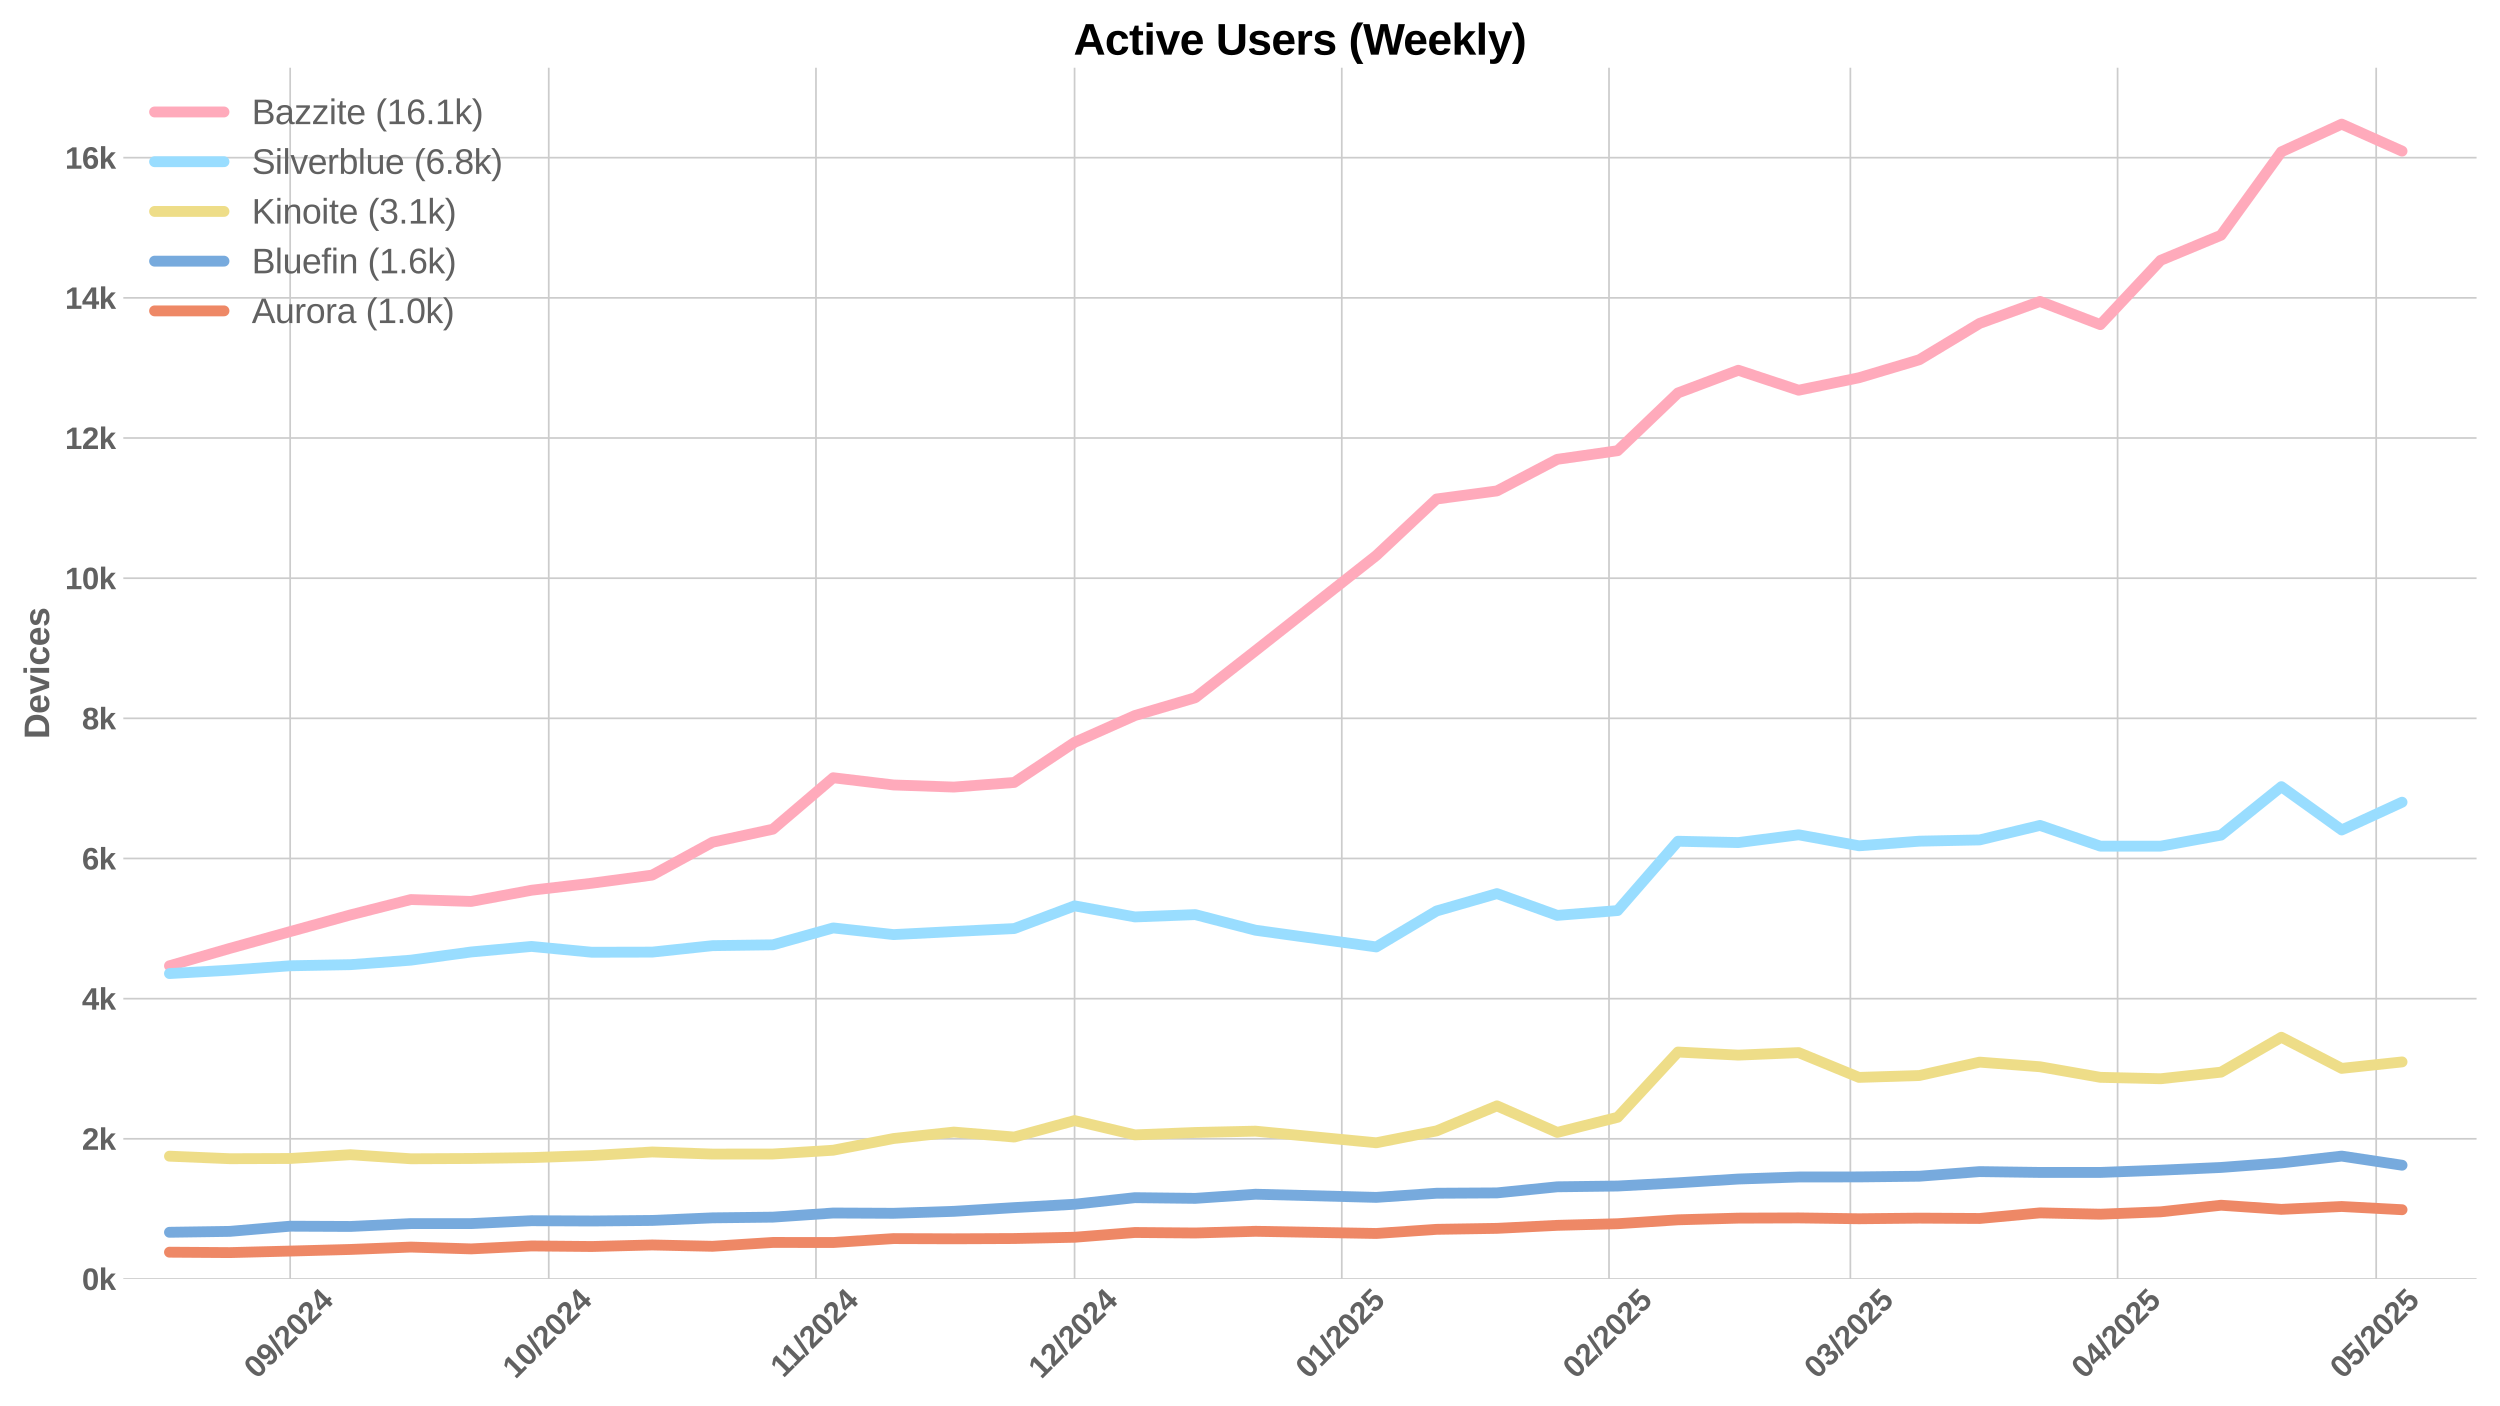 <?xml version="1.0" encoding="utf-8" standalone="no"?>
<!DOCTYPE svg PUBLIC "-//W3C//DTD SVG 1.1//EN"
  "http://www.w3.org/Graphics/SVG/1.1/DTD/svg11.dtd">
<svg xmlns:xlink="http://www.w3.org/1999/xlink" width="1152pt" height="648pt" viewBox="0 0 1152 648" xmlns="http://www.w3.org/2000/svg" version="1.1">
 <defs>
  <style type="text/css">*{stroke-linejoin: round; stroke-linecap: butt}</style>
 </defs>
 <g id="figure_1">
  <g id="patch_1">
   <path d="M 0 648 
L 1152 648 
L 1152 0 
L 0 0 
z
" style="fill: #ffffff"/>
  </g>
  <g id="axes_1">
   <g id="patch_2">
    <path d="M 56.82 589.343 
L 1141.2 589.343 
L 1141.2 31.2 
L 56.82 31.2 
z
" style="fill: #ffffff"/>
   </g>
   <g id="matplotlib.axis_1">
    <g id="xtick_1">
     <g id="line2d_1">
      <path d="M 133.702 589.343 
L 133.702 31.2 
" clip-path="url(#p0cbd8cf98c)" style="fill: none; stroke: #cccccc; stroke-width: 0.8; stroke-linecap: round"/>
     </g>
     <g id="line2d_2"/>
     <g id="text_1">
      <!-- 09/2024 -->
      <g style="fill: #616161" transform="translate(118.372 635.798) rotate(-45) scale(0.14 -0.14)">
       <defs>
        <path id="LiberationSans-Bold-30" d="M 3297 2203 
Q 3297 1088 2914 512 
Q 2531 -63 1766 -63 
Q 253 -63 253 2203 
Q 253 2994 418 3494 
Q 584 3994 915 4231 
Q 1247 4469 1791 4469 
Q 2572 4469 2934 3903 
Q 3297 3338 3297 2203 
z
M 2416 2203 
Q 2416 2813 2356 3150 
Q 2297 3488 2165 3634 
Q 2034 3781 1784 3781 
Q 1519 3781 1383 3632 
Q 1247 3484 1189 3148 
Q 1131 2813 1131 2203 
Q 1131 1600 1192 1261 
Q 1253 922 1386 775 
Q 1519 628 1772 628 
Q 2022 628 2158 783 
Q 2294 938 2355 1278 
Q 2416 1619 2416 2203 
z
" transform="scale(0.016)"/>
        <path id="LiberationSans-Bold-39" d="M 3322 2272 
Q 3322 1100 2894 518 
Q 2466 -63 1678 -63 
Q 1097 -63 767 185 
Q 438 434 300 972 
L 1125 1088 
Q 1247 628 1688 628 
Q 2056 628 2254 981 
Q 2453 1334 2459 2028 
Q 2341 1794 2070 1661 
Q 1800 1528 1488 1528 
Q 906 1528 564 1923 
Q 222 2319 222 2994 
Q 222 3688 623 4078 
Q 1025 4469 1759 4469 
Q 2550 4469 2936 3920 
Q 3322 3372 3322 2272 
z
M 2394 2888 
Q 2394 3297 2214 3539 
Q 2034 3781 1738 3781 
Q 1447 3781 1280 3570 
Q 1113 3359 1113 2988 
Q 1113 2622 1278 2401 
Q 1444 2181 1741 2181 
Q 2022 2181 2208 2373 
Q 2394 2566 2394 2888 
z
" transform="scale(0.016)"/>
        <path id="LiberationSans-Bold-2f" d="M 63 -128 
L 972 4638 
L 1716 4638 
L 822 -128 
L 63 -128 
z
" transform="scale(0.016)"/>
        <path id="LiberationSans-Bold-32" d="M 222 0 
L 222 609 
Q 394 988 711 1347 
Q 1028 1706 1509 2097 
Q 1972 2472 2158 2715 
Q 2344 2959 2344 3194 
Q 2344 3769 1766 3769 
Q 1484 3769 1336 3617 
Q 1188 3466 1144 3163 
L 259 3213 
Q 334 3825 717 4147 
Q 1100 4469 1759 4469 
Q 2472 4469 2853 4144 
Q 3234 3819 3234 3231 
Q 3234 2922 3112 2672 
Q 2991 2422 2800 2211 
Q 2609 2000 2376 1815 
Q 2144 1631 1925 1456 
Q 1706 1281 1526 1103 
Q 1347 925 1259 722 
L 3303 722 
L 3303 0 
L 222 0 
z
" transform="scale(0.016)"/>
        <path id="LiberationSans-Bold-34" d="M 2938 897 
L 2938 0 
L 2100 0 
L 2100 897 
L 97 897 
L 97 1556 
L 1956 4403 
L 2938 4403 
L 2938 1550 
L 3525 1550 
L 3525 897 
L 2938 897 
z
M 2100 2991 
Q 2100 3159 2111 3356 
Q 2122 3553 2128 3609 
Q 2047 3434 1834 3103 
L 813 1550 
L 2100 1550 
L 2100 2991 
z
" transform="scale(0.016)"/>
       </defs>
       <use xlink:href="#LiberationSans-Bold-30"/>
       <use xlink:href="#LiberationSans-Bold-39" transform="translate(55.615 0)"/>
       <use xlink:href="#LiberationSans-Bold-2f" transform="translate(111.23 0)"/>
       <use xlink:href="#LiberationSans-Bold-32" transform="translate(139.014 0)"/>
       <use xlink:href="#LiberationSans-Bold-30" transform="translate(194.629 0)"/>
       <use xlink:href="#LiberationSans-Bold-32" transform="translate(250.244 0)"/>
       <use xlink:href="#LiberationSans-Bold-34" transform="translate(305.859 0)"/>
      </g>
     </g>
    </g>
    <g id="xtick_2">
     <g id="line2d_3">
      <path d="M 252.865 589.343 
L 252.865 31.2 
" clip-path="url(#p0cbd8cf98c)" style="fill: none; stroke: #cccccc; stroke-width: 0.8; stroke-linecap: round"/>
     </g>
     <g id="line2d_4"/>
     <g id="text_2">
      <!-- 10/2024 -->
      <g style="fill: #616161" transform="translate(237.535 635.798) rotate(-45) scale(0.14 -0.14)">
       <defs>
        <path id="LiberationSans-Bold-31" d="M 403 0 
L 403 653 
L 1494 653 
L 1494 3656 
L 438 2997 
L 438 3688 
L 1541 4403 
L 2372 4403 
L 2372 653 
L 3381 653 
L 3381 0 
L 403 0 
z
" transform="scale(0.016)"/>
       </defs>
       <use xlink:href="#LiberationSans-Bold-31"/>
       <use xlink:href="#LiberationSans-Bold-30" transform="translate(55.615 0)"/>
       <use xlink:href="#LiberationSans-Bold-2f" transform="translate(111.23 0)"/>
       <use xlink:href="#LiberationSans-Bold-32" transform="translate(139.014 0)"/>
       <use xlink:href="#LiberationSans-Bold-30" transform="translate(194.629 0)"/>
       <use xlink:href="#LiberationSans-Bold-32" transform="translate(250.244 0)"/>
       <use xlink:href="#LiberationSans-Bold-34" transform="translate(305.859 0)"/>
      </g>
     </g>
    </g>
    <g id="xtick_3">
     <g id="line2d_5">
      <path d="M 376 589.343 
L 376 31.2 
" clip-path="url(#p0cbd8cf98c)" style="fill: none; stroke: #cccccc; stroke-width: 0.8; stroke-linecap: round"/>
     </g>
     <g id="line2d_6"/>
     <g id="text_3">
      <!-- 11/2024 -->
      <g style="fill: #616161" transform="translate(360.942 635.253) rotate(-45) scale(0.14 -0.14)">
       <use xlink:href="#LiberationSans-Bold-31"/>
       <use xlink:href="#LiberationSans-Bold-31" transform="translate(50.115 0)"/>
       <use xlink:href="#LiberationSans-Bold-2f" transform="translate(105.73 0)"/>
       <use xlink:href="#LiberationSans-Bold-32" transform="translate(133.514 0)"/>
       <use xlink:href="#LiberationSans-Bold-30" transform="translate(189.129 0)"/>
       <use xlink:href="#LiberationSans-Bold-32" transform="translate(244.744 0)"/>
       <use xlink:href="#LiberationSans-Bold-34" transform="translate(300.359 0)"/>
      </g>
     </g>
    </g>
    <g id="xtick_4">
     <g id="line2d_7">
      <path d="M 495.162 589.343 
L 495.162 31.2 
" clip-path="url(#p0cbd8cf98c)" style="fill: none; stroke: #cccccc; stroke-width: 0.8; stroke-linecap: round"/>
     </g>
     <g id="line2d_8"/>
     <g id="text_4">
      <!-- 12/2024 -->
      <g style="fill: #616161" transform="translate(479.832 635.798) rotate(-45) scale(0.14 -0.14)">
       <use xlink:href="#LiberationSans-Bold-31"/>
       <use xlink:href="#LiberationSans-Bold-32" transform="translate(55.615 0)"/>
       <use xlink:href="#LiberationSans-Bold-2f" transform="translate(111.23 0)"/>
       <use xlink:href="#LiberationSans-Bold-32" transform="translate(139.014 0)"/>
       <use xlink:href="#LiberationSans-Bold-30" transform="translate(194.629 0)"/>
       <use xlink:href="#LiberationSans-Bold-32" transform="translate(250.244 0)"/>
       <use xlink:href="#LiberationSans-Bold-34" transform="translate(305.859 0)"/>
      </g>
     </g>
    </g>
    <g id="xtick_5">
     <g id="line2d_9">
      <path d="M 618.297 589.343 
L 618.297 31.2 
" clip-path="url(#p0cbd8cf98c)" style="fill: none; stroke: #cccccc; stroke-width: 0.8; stroke-linecap: round"/>
     </g>
     <g id="line2d_10"/>
     <g id="text_5">
      <!-- 01/2025 -->
      <g style="fill: #616161" transform="translate(602.967 635.798) rotate(-45) scale(0.14 -0.14)">
       <defs>
        <path id="LiberationSans-Bold-35" d="M 3381 1466 
Q 3381 766 2945 351 
Q 2509 -63 1750 -63 
Q 1088 -63 689 235 
Q 291 534 197 1100 
L 1075 1172 
Q 1144 891 1319 762 
Q 1494 634 1759 634 
Q 2088 634 2283 843 
Q 2478 1053 2478 1447 
Q 2478 1794 2293 2001 
Q 2109 2209 1778 2209 
Q 1413 2209 1181 1925 
L 325 1925 
L 478 4403 
L 3125 4403 
L 3125 3750 
L 1275 3750 
L 1203 2638 
Q 1522 2919 2000 2919 
Q 2628 2919 3004 2528 
Q 3381 2138 3381 1466 
z
" transform="scale(0.016)"/>
       </defs>
       <use xlink:href="#LiberationSans-Bold-30"/>
       <use xlink:href="#LiberationSans-Bold-31" transform="translate(55.615 0)"/>
       <use xlink:href="#LiberationSans-Bold-2f" transform="translate(111.23 0)"/>
       <use xlink:href="#LiberationSans-Bold-32" transform="translate(139.014 0)"/>
       <use xlink:href="#LiberationSans-Bold-30" transform="translate(194.629 0)"/>
       <use xlink:href="#LiberationSans-Bold-32" transform="translate(250.244 0)"/>
       <use xlink:href="#LiberationSans-Bold-35" transform="translate(305.859 0)"/>
      </g>
     </g>
    </g>
    <g id="xtick_6">
     <g id="line2d_11">
      <path d="M 741.432 589.343 
L 741.432 31.2 
" clip-path="url(#p0cbd8cf98c)" style="fill: none; stroke: #cccccc; stroke-width: 0.8; stroke-linecap: round"/>
     </g>
     <g id="line2d_12"/>
     <g id="text_6">
      <!-- 02/2025 -->
      <g style="fill: #616161" transform="translate(726.101 635.798) rotate(-45) scale(0.14 -0.14)">
       <use xlink:href="#LiberationSans-Bold-30"/>
       <use xlink:href="#LiberationSans-Bold-32" transform="translate(55.615 0)"/>
       <use xlink:href="#LiberationSans-Bold-2f" transform="translate(111.23 0)"/>
       <use xlink:href="#LiberationSans-Bold-32" transform="translate(139.014 0)"/>
       <use xlink:href="#LiberationSans-Bold-30" transform="translate(194.629 0)"/>
       <use xlink:href="#LiberationSans-Bold-32" transform="translate(250.244 0)"/>
       <use xlink:href="#LiberationSans-Bold-35" transform="translate(305.859 0)"/>
      </g>
     </g>
    </g>
    <g id="xtick_7">
     <g id="line2d_13">
      <path d="M 852.65 589.343 
L 852.65 31.2 
" clip-path="url(#p0cbd8cf98c)" style="fill: none; stroke: #cccccc; stroke-width: 0.8; stroke-linecap: round"/>
     </g>
     <g id="line2d_14"/>
     <g id="text_7">
      <!-- 03/2025 -->
      <g style="fill: #616161" transform="translate(837.32 635.798) rotate(-45) scale(0.14 -0.14)">
       <defs>
        <path id="LiberationSans-Bold-33" d="M 3328 1222 
Q 3328 603 2922 265 
Q 2516 -72 1766 -72 
Q 1056 -72 637 254 
Q 219 581 147 1197 
L 1041 1275 
Q 1125 641 1763 641 
Q 2078 641 2253 797 
Q 2428 953 2428 1275 
Q 2428 1569 2215 1725 
Q 2003 1881 1584 1881 
L 1278 1881 
L 1278 2591 
L 1566 2591 
Q 1944 2591 2134 2745 
Q 2325 2900 2325 3188 
Q 2325 3459 2173 3614 
Q 2022 3769 1731 3769 
Q 1459 3769 1292 3619 
Q 1125 3469 1100 3194 
L 222 3256 
Q 291 3825 694 4147 
Q 1097 4469 1747 4469 
Q 2438 4469 2827 4158 
Q 3216 3847 3216 3297 
Q 3216 2884 2973 2618 
Q 2731 2353 2275 2266 
L 2275 2253 
Q 2781 2194 3054 1920 
Q 3328 1647 3328 1222 
z
" transform="scale(0.016)"/>
       </defs>
       <use xlink:href="#LiberationSans-Bold-30"/>
       <use xlink:href="#LiberationSans-Bold-33" transform="translate(55.615 0)"/>
       <use xlink:href="#LiberationSans-Bold-2f" transform="translate(111.23 0)"/>
       <use xlink:href="#LiberationSans-Bold-32" transform="translate(139.014 0)"/>
       <use xlink:href="#LiberationSans-Bold-30" transform="translate(194.629 0)"/>
       <use xlink:href="#LiberationSans-Bold-32" transform="translate(250.244 0)"/>
       <use xlink:href="#LiberationSans-Bold-35" transform="translate(305.859 0)"/>
      </g>
     </g>
    </g>
    <g id="xtick_8">
     <g id="line2d_15">
      <path d="M 975.785 589.343 
L 975.785 31.2 
" clip-path="url(#p0cbd8cf98c)" style="fill: none; stroke: #cccccc; stroke-width: 0.8; stroke-linecap: round"/>
     </g>
     <g id="line2d_16"/>
     <g id="text_8">
      <!-- 04/2025 -->
      <g style="fill: #616161" transform="translate(960.455 635.798) rotate(-45) scale(0.14 -0.14)">
       <use xlink:href="#LiberationSans-Bold-30"/>
       <use xlink:href="#LiberationSans-Bold-34" transform="translate(55.615 0)"/>
       <use xlink:href="#LiberationSans-Bold-2f" transform="translate(111.23 0)"/>
       <use xlink:href="#LiberationSans-Bold-32" transform="translate(139.014 0)"/>
       <use xlink:href="#LiberationSans-Bold-30" transform="translate(194.629 0)"/>
       <use xlink:href="#LiberationSans-Bold-32" transform="translate(250.244 0)"/>
       <use xlink:href="#LiberationSans-Bold-35" transform="translate(305.859 0)"/>
      </g>
     </g>
    </g>
    <g id="xtick_9">
     <g id="line2d_17">
      <path d="M 1094.947 589.343 
L 1094.947 31.2 
" clip-path="url(#p0cbd8cf98c)" style="fill: none; stroke: #cccccc; stroke-width: 0.8; stroke-linecap: round"/>
     </g>
     <g id="line2d_18"/>
     <g id="text_9">
      <!-- 05/2025 -->
      <g style="fill: #616161" transform="translate(1079.617 635.798) rotate(-45) scale(0.14 -0.14)">
       <use xlink:href="#LiberationSans-Bold-30"/>
       <use xlink:href="#LiberationSans-Bold-35" transform="translate(55.615 0)"/>
       <use xlink:href="#LiberationSans-Bold-2f" transform="translate(111.23 0)"/>
       <use xlink:href="#LiberationSans-Bold-32" transform="translate(139.014 0)"/>
       <use xlink:href="#LiberationSans-Bold-30" transform="translate(194.629 0)"/>
       <use xlink:href="#LiberationSans-Bold-32" transform="translate(250.244 0)"/>
       <use xlink:href="#LiberationSans-Bold-35" transform="translate(305.859 0)"/>
      </g>
     </g>
    </g>
   </g>
   <g id="matplotlib.axis_2">
    <g id="ytick_1">
     <g id="line2d_19">
      <path d="M 56.82 589.343 
L 1141.2 589.343 
" clip-path="url(#p0cbd8cf98c)" style="fill: none; stroke: #cccccc; stroke-width: 0.8; stroke-linecap: round"/>
     </g>
     <g id="line2d_20"/>
     <g id="text_10">
      <!-- 0k -->
      <g style="fill: #616161" transform="translate(37.749 594.416) scale(0.14 -0.14)">
       <defs>
        <path id="LiberationSans-Bold-6b" d="M 2606 0 
L 1703 1531 
L 1325 1269 
L 1325 0 
L 447 0 
L 447 4638 
L 1325 4638 
L 1325 1981 
L 2531 3381 
L 3475 3381 
L 2288 2063 
L 3566 0 
L 2606 0 
z
" transform="scale(0.016)"/>
       </defs>
       <use xlink:href="#LiberationSans-Bold-30"/>
       <use xlink:href="#LiberationSans-Bold-6b" transform="translate(55.615 0)"/>
      </g>
     </g>
    </g>
    <g id="ytick_2">
     <g id="line2d_21">
      <path d="M 56.82 524.759 
L 1141.2 524.759 
" clip-path="url(#p0cbd8cf98c)" style="fill: none; stroke: #cccccc; stroke-width: 0.8; stroke-linecap: round"/>
     </g>
     <g id="line2d_22"/>
     <g id="text_11">
      <!-- 2k -->
      <g style="fill: #616161" transform="translate(37.749 529.832) scale(0.14 -0.14)">
       <use xlink:href="#LiberationSans-Bold-32"/>
       <use xlink:href="#LiberationSans-Bold-6b" transform="translate(55.615 0)"/>
      </g>
     </g>
    </g>
    <g id="ytick_3">
     <g id="line2d_23">
      <path d="M 56.82 460.174 
L 1141.2 460.174 
" clip-path="url(#p0cbd8cf98c)" style="fill: none; stroke: #cccccc; stroke-width: 0.8; stroke-linecap: round"/>
     </g>
     <g id="line2d_24"/>
     <g id="text_12">
      <!-- 4k -->
      <g style="fill: #616161" transform="translate(37.749 465.247) scale(0.14 -0.14)">
       <use xlink:href="#LiberationSans-Bold-34"/>
       <use xlink:href="#LiberationSans-Bold-6b" transform="translate(55.615 0)"/>
      </g>
     </g>
    </g>
    <g id="ytick_4">
     <g id="line2d_25">
      <path d="M 56.82 395.59 
L 1141.2 395.59 
" clip-path="url(#p0cbd8cf98c)" style="fill: none; stroke: #cccccc; stroke-width: 0.8; stroke-linecap: round"/>
     </g>
     <g id="line2d_26"/>
     <g id="text_13">
      <!-- 6k -->
      <g style="fill: #616161" transform="translate(37.749 400.663) scale(0.14 -0.14)">
       <defs>
        <path id="LiberationSans-Bold-36" d="M 3328 1441 
Q 3328 738 2934 337 
Q 2541 -63 1847 -63 
Q 1069 -63 651 482 
Q 234 1028 234 2100 
Q 234 3278 657 3873 
Q 1081 4469 1869 4469 
Q 2428 4469 2751 4222 
Q 3075 3975 3209 3456 
L 2381 3341 
Q 2263 3775 1850 3775 
Q 1497 3775 1295 3422 
Q 1094 3069 1094 2350 
Q 1234 2584 1484 2709 
Q 1734 2834 2050 2834 
Q 2641 2834 2984 2459 
Q 3328 2084 3328 1441 
z
M 2447 1416 
Q 2447 1791 2273 1989 
Q 2100 2188 1797 2188 
Q 1506 2188 1331 2002 
Q 1156 1816 1156 1509 
Q 1156 1125 1339 873 
Q 1522 622 1819 622 
Q 2116 622 2281 833 
Q 2447 1044 2447 1416 
z
" transform="scale(0.016)"/>
       </defs>
       <use xlink:href="#LiberationSans-Bold-36"/>
       <use xlink:href="#LiberationSans-Bold-6b" transform="translate(55.615 0)"/>
      </g>
     </g>
    </g>
    <g id="ytick_5">
     <g id="line2d_27">
      <path d="M 56.82 331.006 
L 1141.2 331.006 
" clip-path="url(#p0cbd8cf98c)" style="fill: none; stroke: #cccccc; stroke-width: 0.8; stroke-linecap: round"/>
     </g>
     <g id="line2d_28"/>
     <g id="text_14">
      <!-- 8k -->
      <g style="fill: #616161" transform="translate(37.749 336.078) scale(0.14 -0.14)">
       <defs>
        <path id="LiberationSans-Bold-38" d="M 3363 1241 
Q 3363 622 2953 279 
Q 2544 -63 1784 -63 
Q 1031 -63 617 278 
Q 203 619 203 1234 
Q 203 1656 447 1945 
Q 691 2234 1100 2303 
L 1100 2316 
Q 744 2394 525 2669 
Q 306 2944 306 3303 
Q 306 3844 689 4156 
Q 1072 4469 1772 4469 
Q 2488 4469 2870 4164 
Q 3253 3859 3253 3297 
Q 3253 2938 3036 2666 
Q 2819 2394 2453 2322 
L 2453 2309 
Q 2878 2241 3120 1961 
Q 3363 1681 3363 1241 
z
M 2350 3250 
Q 2350 3563 2206 3708 
Q 2063 3853 1772 3853 
Q 1203 3853 1203 3250 
Q 1203 2619 1778 2619 
Q 2066 2619 2208 2766 
Q 2350 2913 2350 3250 
z
M 2453 1313 
Q 2453 2003 1766 2003 
Q 1447 2003 1276 1822 
Q 1106 1641 1106 1300 
Q 1106 913 1275 734 
Q 1444 556 1791 556 
Q 2131 556 2292 734 
Q 2453 913 2453 1313 
z
" transform="scale(0.016)"/>
       </defs>
       <use xlink:href="#LiberationSans-Bold-38"/>
       <use xlink:href="#LiberationSans-Bold-6b" transform="translate(55.615 0)"/>
      </g>
     </g>
    </g>
    <g id="ytick_6">
     <g id="line2d_29">
      <path d="M 56.82 266.421 
L 1141.2 266.421 
" clip-path="url(#p0cbd8cf98c)" style="fill: none; stroke: #cccccc; stroke-width: 0.8; stroke-linecap: round"/>
     </g>
     <g id="line2d_30"/>
     <g id="text_15">
      <!-- 10k -->
      <g style="fill: #616161" transform="translate(29.964 271.494) scale(0.14 -0.14)">
       <use xlink:href="#LiberationSans-Bold-31"/>
       <use xlink:href="#LiberationSans-Bold-30" transform="translate(55.615 0)"/>
       <use xlink:href="#LiberationSans-Bold-6b" transform="translate(111.23 0)"/>
      </g>
     </g>
    </g>
    <g id="ytick_7">
     <g id="line2d_31">
      <path d="M 56.82 201.837 
L 1141.2 201.837 
" clip-path="url(#p0cbd8cf98c)" style="fill: none; stroke: #cccccc; stroke-width: 0.8; stroke-linecap: round"/>
     </g>
     <g id="line2d_32"/>
     <g id="text_16">
      <!-- 12k -->
      <g style="fill: #616161" transform="translate(29.964 206.91) scale(0.14 -0.14)">
       <use xlink:href="#LiberationSans-Bold-31"/>
       <use xlink:href="#LiberationSans-Bold-32" transform="translate(55.615 0)"/>
       <use xlink:href="#LiberationSans-Bold-6b" transform="translate(111.23 0)"/>
      </g>
     </g>
    </g>
    <g id="ytick_8">
     <g id="line2d_33">
      <path d="M 56.82 137.252 
L 1141.2 137.252 
" clip-path="url(#p0cbd8cf98c)" style="fill: none; stroke: #cccccc; stroke-width: 0.8; stroke-linecap: round"/>
     </g>
     <g id="line2d_34"/>
     <g id="text_17">
      <!-- 14k -->
      <g style="fill: #616161" transform="translate(29.964 142.325) scale(0.14 -0.14)">
       <use xlink:href="#LiberationSans-Bold-31"/>
       <use xlink:href="#LiberationSans-Bold-34" transform="translate(55.615 0)"/>
       <use xlink:href="#LiberationSans-Bold-6b" transform="translate(111.23 0)"/>
      </g>
     </g>
    </g>
    <g id="ytick_9">
     <g id="line2d_35">
      <path d="M 56.82 72.668 
L 1141.2 72.668 
" clip-path="url(#p0cbd8cf98c)" style="fill: none; stroke: #cccccc; stroke-width: 0.8; stroke-linecap: round"/>
     </g>
     <g id="line2d_36"/>
     <g id="text_18">
      <!-- 16k -->
      <g style="fill: #616161" transform="translate(29.964 77.741) scale(0.14 -0.14)">
       <use xlink:href="#LiberationSans-Bold-31"/>
       <use xlink:href="#LiberationSans-Bold-36" transform="translate(55.615 0)"/>
       <use xlink:href="#LiberationSans-Bold-6b" transform="translate(111.23 0)"/>
      </g>
     </g>
    </g>
    <g id="text_19">
     <!-- Devices -->
     <g style="fill: #616161" transform="translate(22.644 340.515) rotate(-90) scale(0.16 -0.16)">
      <defs>
       <path id="LiberationSans-Bold-44" d="M 4353 2234 
Q 4353 1553 4086 1045 
Q 3819 538 3330 269 
Q 2841 0 2209 0 
L 428 0 
L 428 4403 
L 2022 4403 
Q 3134 4403 3743 3842 
Q 4353 3281 4353 2234 
z
M 3425 2234 
Q 3425 2944 3056 3317 
Q 2688 3691 2003 3691 
L 1350 3691 
L 1350 713 
L 2131 713 
Q 2725 713 3075 1122 
Q 3425 1531 3425 2234 
z
" transform="scale(0.016)"/>
       <path id="LiberationSans-Bold-65" d="M 1831 -63 
Q 1069 -63 659 389 
Q 250 841 250 1706 
Q 250 2544 665 2994 
Q 1081 3444 1844 3444 
Q 2572 3444 2956 2961 
Q 3341 2478 3341 1547 
L 3341 1522 
L 1172 1522 
Q 1172 1028 1355 776 
Q 1538 525 1875 525 
Q 2341 525 2463 928 
L 3291 856 
Q 2931 -63 1831 -63 
z
M 1831 2891 
Q 1522 2891 1355 2675 
Q 1188 2459 1178 2072 
L 2491 2072 
Q 2466 2481 2294 2686 
Q 2122 2891 1831 2891 
z
" transform="scale(0.016)"/>
       <path id="LiberationSans-Bold-76" d="M 2284 0 
L 1234 0 
L 25 3381 
L 953 3381 
L 1544 1491 
Q 1591 1334 1766 709 
Q 1797 838 1894 1159 
Q 1991 1481 2613 3381 
L 3531 3381 
L 2284 0 
z
" transform="scale(0.016)"/>
       <path id="LiberationSans-Bold-69" d="M 447 3991 
L 447 4638 
L 1325 4638 
L 1325 3991 
L 447 3991 
z
M 447 0 
L 447 3381 
L 1325 3381 
L 1325 0 
L 447 0 
z
" transform="scale(0.016)"/>
       <path id="LiberationSans-Bold-63" d="M 1856 -63 
Q 1088 -63 669 395 
Q 250 853 250 1672 
Q 250 2509 672 2976 
Q 1094 3444 1869 3444 
Q 2466 3444 2856 3144 
Q 3247 2844 3347 2316 
L 2463 2272 
Q 2425 2531 2275 2686 
Q 2125 2841 1850 2841 
Q 1172 2841 1172 1706 
Q 1172 538 1863 538 
Q 2113 538 2281 695 
Q 2450 853 2491 1166 
L 3372 1125 
Q 3325 778 3123 506 
Q 2922 234 2594 85 
Q 2266 -63 1856 -63 
z
" transform="scale(0.016)"/>
       <path id="LiberationSans-Bold-73" d="M 3297 988 
Q 3297 497 2895 217 
Q 2494 -63 1784 -63 
Q 1088 -63 717 157 
Q 347 378 225 844 
L 997 959 
Q 1063 719 1223 619 
Q 1384 519 1784 519 
Q 2153 519 2322 612 
Q 2491 706 2491 906 
Q 2491 1069 2355 1164 
Q 2219 1259 1894 1325 
Q 1150 1472 890 1598 
Q 631 1725 495 1926 
Q 359 2128 359 2422 
Q 359 2906 732 3176 
Q 1106 3447 1791 3447 
Q 2394 3447 2761 3212 
Q 3128 2978 3219 2534 
L 2441 2453 
Q 2403 2659 2256 2761 
Q 2109 2863 1791 2863 
Q 1478 2863 1322 2783 
Q 1166 2703 1166 2516 
Q 1166 2369 1286 2283 
Q 1406 2197 1691 2141 
Q 2088 2059 2395 1973 
Q 2703 1888 2889 1769 
Q 3075 1650 3186 1464 
Q 3297 1278 3297 988 
z
" transform="scale(0.016)"/>
      </defs>
      <use xlink:href="#LiberationSans-Bold-44"/>
      <use xlink:href="#LiberationSans-Bold-65" transform="translate(72.217 0)"/>
      <use xlink:href="#LiberationSans-Bold-76" transform="translate(127.832 0)"/>
      <use xlink:href="#LiberationSans-Bold-69" transform="translate(183.447 0)"/>
      <use xlink:href="#LiberationSans-Bold-63" transform="translate(211.23 0)"/>
      <use xlink:href="#LiberationSans-Bold-65" transform="translate(266.846 0)"/>
      <use xlink:href="#LiberationSans-Bold-73" transform="translate(322.461 0)"/>
     </g>
    </g>
   </g>
   <g id="line2d_37">
    <path d="M 78.093 445.029 
L 105.898 437.021 
L 133.702 429.271 
L 161.507 421.585 
L 189.311 414.513 
L 217.116 415.385 
L 244.921 410.218 
L 272.725 406.989 
L 300.53 403.243 
L 328.335 388.098 
L 356.139 382.092 
L 383.944 358.389 
L 411.748 361.715 
L 439.553 362.684 
L 467.358 360.553 
L 495.162 342.082 
L 522.967 329.714 
L 550.771 321.512 
L 578.576 299.811 
L 634.185 255.991 
L 661.99 229.931 
L 689.795 226.217 
L 717.599 211.654 
L 745.404 207.682 
L 773.208 181.073 
L 801.013 170.61 
L 828.818 179.814 
L 856.622 174.066 
L 884.427 165.766 
L 912.231 149.007 
L 940.036 138.899 
L 967.841 149.588 
L 995.645 119.944 
L 1023.45 108.383 
L 1051.255 69.955 
L 1079.059 57.2 
L 1106.864 69.633 
" clip-path="url(#p0cbd8cf98c)" style="fill: none; stroke: #ffaabb; stroke-width: 5; stroke-linecap: round"/>
   </g>
   <g id="line2d_38">
    <path d="M 78.093 448.614 
L 105.898 447.064 
L 133.702 445.029 
L 161.507 444.513 
L 189.311 442.446 
L 217.116 438.668 
L 244.921 436.117 
L 272.725 438.797 
L 300.53 438.732 
L 328.335 435.761 
L 356.139 435.374 
L 383.944 427.592 
L 411.748 430.659 
L 439.553 429.238 
L 467.358 427.882 
L 495.162 417.42 
L 522.967 422.522 
L 550.771 421.456 
L 578.576 428.657 
L 634.185 436.343 
L 661.99 419.777 
L 689.795 411.768 
L 717.599 421.811 
L 745.404 419.583 
L 773.208 387.646 
L 801.013 388.26 
L 828.818 384.675 
L 856.622 389.745 
L 884.427 387.614 
L 912.231 387.033 
L 940.036 380.348 
L 967.841 389.907 
L 995.645 389.907 
L 1023.45 384.837 
L 1051.255 362.491 
L 1079.059 382.447 
L 1106.864 369.659 
" clip-path="url(#p0cbd8cf98c)" style="fill: none; stroke: #99ddff; stroke-width: 5; stroke-linecap: round"/>
   </g>
   <g id="line2d_39">
    <path d="M 78.093 532.767 
L 105.898 533.93 
L 133.702 533.833 
L 161.507 532.089 
L 189.311 533.962 
L 217.116 533.833 
L 244.921 533.413 
L 272.725 532.477 
L 300.53 530.83 
L 328.335 531.798 
L 356.139 531.766 
L 383.944 530.022 
L 411.748 524.63 
L 439.553 521.659 
L 467.358 523.951 
L 495.162 516.363 
L 522.967 522.95 
L 550.771 521.852 
L 578.576 521.239 
L 634.185 526.599 
L 661.99 521.11 
L 689.795 509.581 
L 717.599 521.82 
L 745.404 514.845 
L 773.208 484.781 
L 801.013 486.202 
L 828.818 485.039 
L 856.622 496.471 
L 884.427 495.599 
L 912.231 489.431 
L 940.036 491.562 
L 967.841 496.439 
L 995.645 497.084 
L 1023.45 494.049 
L 1051.255 477.967 
L 1079.059 492.305 
L 1106.864 489.334 
" clip-path="url(#p0cbd8cf98c)" style="fill: none; stroke: #eedd88; stroke-width: 5; stroke-linecap: round"/>
   </g>
   <g id="line2d_40">
    <path d="M 78.093 567.837 
L 105.898 567.417 
L 133.702 565.027 
L 161.507 565.156 
L 189.311 563.832 
L 217.116 563.832 
L 244.921 562.508 
L 272.725 562.638 
L 300.53 562.379 
L 328.335 561.184 
L 356.139 560.861 
L 383.944 558.956 
L 411.748 559.085 
L 439.553 558.181 
L 467.358 556.47 
L 495.162 554.92 
L 522.967 551.884 
L 550.771 552.207 
L 578.576 550.302 
L 634.185 551.755 
L 661.99 549.85 
L 689.795 549.688 
L 717.599 546.879 
L 745.404 546.524 
L 773.208 545.038 
L 801.013 543.295 
L 828.818 542.358 
L 856.622 542.326 
L 884.427 542.003 
L 912.231 539.872 
L 940.036 540.259 
L 967.841 540.259 
L 995.645 539.226 
L 1023.45 537.966 
L 1051.255 535.867 
L 1079.059 532.735 
L 1106.864 536.933 
" clip-path="url(#p0cbd8cf98c)" style="fill: none; stroke: #77aadd; stroke-width: 5; stroke-linecap: round"/>
   </g>
   <g id="line2d_41">
    <path d="M 78.093 577.008 
L 105.898 577.201 
L 133.702 576.491 
L 161.507 575.748 
L 189.311 574.65 
L 217.116 575.49 
L 244.921 574.134 
L 272.725 574.392 
L 300.53 573.681 
L 328.335 574.295 
L 356.139 572.519 
L 383.944 572.551 
L 411.748 570.743 
L 439.553 570.84 
L 467.358 570.711 
L 495.162 570.129 
L 522.967 567.933 
L 550.771 568.16 
L 578.576 567.384 
L 634.185 568.386 
L 661.99 566.48 
L 689.795 566.028 
L 717.599 564.64 
L 745.404 563.897 
L 773.208 562.089 
L 801.013 561.314 
L 828.818 561.217 
L 856.622 561.604 
L 884.427 561.314 
L 912.231 561.475 
L 940.036 558.892 
L 967.841 559.505 
L 995.645 558.407 
L 1023.45 555.372 
L 1051.255 557.277 
L 1079.059 555.953 
L 1106.864 557.438 
" clip-path="url(#p0cbd8cf98c)" style="fill: none; stroke: #ee8866; stroke-width: 5; stroke-linecap: round"/>
   </g>
   <g id="patch_3">
    <path d="M 56.82 589.343 
L 56.82 31.2 
" style="fill: none"/>
   </g>
   <g id="patch_4">
    <path d="M 1141.2 589.343 
L 1141.2 31.2 
" style="fill: none"/>
   </g>
   <g id="patch_5">
    <path d="M 56.82 589.343 
L 1141.2 589.343 
" style="fill: none"/>
   </g>
   <g id="patch_6">
    <path d="M 56.82 31.2 
L 1141.2 31.2 
" style="fill: none"/>
   </g>
   <g id="text_20">
    <!-- Active Users (Weekly) -->
    <g transform="translate(494.699 25.2) scale(0.2 -0.2)">
     <defs>
      <path id="LiberationSans-Bold-41" d="M 3541 0 
L 3150 1125 
L 1472 1125 
L 1081 0 
L 159 0 
L 1766 4403 
L 2853 4403 
L 4453 0 
L 3541 0 
z
M 2309 3725 
L 2291 3656 
Q 2259 3544 2215 3400 
Q 2172 3256 1678 1819 
L 2944 1819 
L 2509 3084 
L 2375 3509 
L 2309 3725 
z
" transform="scale(0.016)"/>
      <path id="LiberationSans-Bold-74" d="M 1313 -56 
Q 925 -56 715 155 
Q 506 366 506 794 
L 506 2788 
L 78 2788 
L 78 3381 
L 550 3381 
L 825 4175 
L 1375 4175 
L 1375 3381 
L 2016 3381 
L 2016 2788 
L 1375 2788 
L 1375 1031 
Q 1375 784 1469 667 
Q 1563 550 1759 550 
Q 1863 550 2053 594 
L 2053 50 
Q 1728 -56 1313 -56 
z
" transform="scale(0.016)"/>
      <path id="LiberationSans-Bold-20" transform="scale(0.016)"/>
      <path id="LiberationSans-Bold-55" d="M 2259 -63 
Q 1350 -63 867 381 
Q 384 825 384 1650 
L 384 4403 
L 1306 4403 
L 1306 1722 
Q 1306 1200 1554 929 
Q 1803 659 2284 659 
Q 2778 659 3043 942 
Q 3309 1225 3309 1753 
L 3309 4403 
L 4231 4403 
L 4231 1697 
Q 4231 859 3714 398 
Q 3197 -63 2259 -63 
z
" transform="scale(0.016)"/>
      <path id="LiberationSans-Bold-72" d="M 447 0 
L 447 2588 
Q 447 2866 439 3052 
Q 431 3238 422 3381 
L 1259 3381 
Q 1269 3325 1284 3039 
Q 1300 2753 1300 2659 
L 1313 2659 
Q 1441 3016 1541 3161 
Q 1641 3306 1778 3376 
Q 1916 3447 2122 3447 
Q 2291 3447 2394 3400 
L 2394 2666 
Q 2181 2713 2019 2713 
Q 1691 2713 1508 2447 
Q 1325 2181 1325 1659 
L 1325 0 
L 447 0 
z
" transform="scale(0.016)"/>
      <path id="LiberationSans-Bold-28" d="M 1247 -1328 
Q 756 -622 537 81 
Q 319 784 319 1659 
Q 319 2531 537 3232 
Q 756 3934 1247 4638 
L 2125 4638 
Q 1631 3925 1407 3219 
Q 1184 2513 1184 1656 
Q 1184 803 1406 101 
Q 1628 -600 2125 -1328 
L 1247 -1328 
z
" transform="scale(0.016)"/>
      <path id="LiberationSans-Bold-57" d="M 4897 0 
L 3803 0 
L 3206 2547 
Q 3097 2997 3022 3488 
Q 2947 3078 2900 2864 
Q 2853 2650 2234 0 
L 1141 0 
L 6 4403 
L 941 4403 
L 1578 1559 
L 1722 872 
Q 1809 1306 1892 1701 
Q 1975 2097 2516 4403 
L 3547 4403 
L 4103 2059 
Q 4169 1797 4325 872 
L 4403 1234 
L 4569 1953 
L 5100 4403 
L 6034 4403 
L 4897 0 
z
" transform="scale(0.016)"/>
      <path id="LiberationSans-Bold-6c" d="M 447 0 
L 447 4638 
L 1325 4638 
L 1325 0 
L 447 0 
z
" transform="scale(0.016)"/>
      <path id="LiberationSans-Bold-79" d="M 884 -1328 
Q 569 -1328 331 -1288 
L 331 -663 
Q 497 -688 634 -688 
Q 822 -688 945 -628 
Q 1069 -569 1167 -431 
Q 1266 -294 1388 34 
L 50 3381 
L 978 3381 
L 1509 1797 
Q 1634 1456 1825 753 
L 1903 1050 
L 2106 1784 
L 2606 3381 
L 3525 3381 
L 2188 -178 
Q 1919 -828 1630 -1078 
Q 1341 -1328 884 -1328 
z
" transform="scale(0.016)"/>
      <path id="LiberationSans-Bold-29" d="M 6 -1328 
Q 506 -597 726 101 
Q 947 800 947 1656 
Q 947 2516 722 3223 
Q 497 3931 6 4638 
L 884 4638 
Q 1378 3928 1595 3225 
Q 1813 2522 1813 1659 
Q 1813 791 1595 87 
Q 1378 -616 884 -1328 
L 6 -1328 
z
" transform="scale(0.016)"/>
     </defs>
     <use xlink:href="#LiberationSans-Bold-41"/>
     <use xlink:href="#LiberationSans-Bold-63" transform="translate(72.217 0)"/>
     <use xlink:href="#LiberationSans-Bold-74" transform="translate(127.832 0)"/>
     <use xlink:href="#LiberationSans-Bold-69" transform="translate(161.133 0)"/>
     <use xlink:href="#LiberationSans-Bold-76" transform="translate(188.916 0)"/>
     <use xlink:href="#LiberationSans-Bold-65" transform="translate(244.531 0)"/>
     <use xlink:href="#LiberationSans-Bold-20" transform="translate(300.146 0)"/>
     <use xlink:href="#LiberationSans-Bold-55" transform="translate(327.93 0)"/>
     <use xlink:href="#LiberationSans-Bold-73" transform="translate(400.146 0)"/>
     <use xlink:href="#LiberationSans-Bold-65" transform="translate(455.762 0)"/>
     <use xlink:href="#LiberationSans-Bold-72" transform="translate(511.377 0)"/>
     <use xlink:href="#LiberationSans-Bold-73" transform="translate(550.293 0)"/>
     <use xlink:href="#LiberationSans-Bold-20" transform="translate(605.908 0)"/>
     <use xlink:href="#LiberationSans-Bold-28" transform="translate(633.691 0)"/>
     <use xlink:href="#LiberationSans-Bold-57" transform="translate(666.992 0)"/>
     <use xlink:href="#LiberationSans-Bold-65" transform="translate(759.627 0)"/>
     <use xlink:href="#LiberationSans-Bold-65" transform="translate(815.242 0)"/>
     <use xlink:href="#LiberationSans-Bold-6b" transform="translate(870.857 0)"/>
     <use xlink:href="#LiberationSans-Bold-6c" transform="translate(926.473 0)"/>
     <use xlink:href="#LiberationSans-Bold-79" transform="translate(954.256 0)"/>
     <use xlink:href="#LiberationSans-Bold-29" transform="translate(1009.871 0)"/>
    </g>
   </g>
   <g id="legend_1">
    <g id="line2d_42">
     <path d="M 71.22 51.595 
L 87.22 51.595 
L 103.22 51.595 
" style="fill: none; stroke: #ffaabb; stroke-width: 5; stroke-linecap: round"/>
    </g>
    <g id="text_21">
     <!-- Bazzite (16.1k) -->
     <g style="fill: #616161" transform="translate(116.02 57.195) scale(0.16 -0.16)">
      <defs>
       <path id="LiberationSans-42" d="M 3931 1241 
Q 3931 653 3503 326 
Q 3075 0 2313 0 
L 525 0 
L 525 4403 
L 2125 4403 
Q 3675 4403 3675 3334 
Q 3675 2944 3456 2678 
Q 3238 2413 2838 2322 
Q 3363 2259 3647 1970 
Q 3931 1681 3931 1241 
z
M 3075 3263 
Q 3075 3619 2831 3772 
Q 2588 3925 2125 3925 
L 1122 3925 
L 1122 2531 
L 2125 2531 
Q 2603 2531 2839 2711 
Q 3075 2891 3075 3263 
z
M 3328 1288 
Q 3328 2066 2234 2066 
L 1122 2066 
L 1122 478 
L 2281 478 
Q 2828 478 3078 681 
Q 3328 884 3328 1288 
z
" transform="scale(0.016)"/>
       <path id="LiberationSans-61" d="M 1294 -63 
Q 784 -63 528 206 
Q 272 475 272 944 
Q 272 1469 617 1750 
Q 963 2031 1731 2050 
L 2491 2063 
L 2491 2247 
Q 2491 2659 2316 2837 
Q 2141 3016 1766 3016 
Q 1388 3016 1216 2887 
Q 1044 2759 1009 2478 
L 422 2531 
Q 566 3444 1778 3444 
Q 2416 3444 2737 3151 
Q 3059 2859 3059 2306 
L 3059 850 
Q 3059 600 3125 473 
Q 3191 347 3375 347 
Q 3456 347 3559 369 
L 3559 19 
Q 3347 -31 3125 -31 
Q 2813 -31 2670 133 
Q 2528 297 2509 647 
L 2491 647 
Q 2275 259 1989 98 
Q 1703 -63 1294 -63 
z
M 1422 359 
Q 1731 359 1972 500 
Q 2213 641 2352 886 
Q 2491 1131 2491 1391 
L 2491 1669 
L 1875 1656 
Q 1478 1650 1273 1575 
Q 1069 1500 959 1344 
Q 850 1188 850 934 
Q 850 659 998 509 
Q 1147 359 1422 359 
z
" transform="scale(0.016)"/>
       <path id="LiberationSans-7a" d="M 259 0 
L 259 428 
L 2150 2947 
L 366 2947 
L 366 3381 
L 2816 3381 
L 2816 2953 
L 922 434 
L 2881 434 
L 2881 0 
L 259 0 
z
" transform="scale(0.016)"/>
       <path id="LiberationSans-69" d="M 428 4100 
L 428 4638 
L 991 4638 
L 991 4100 
L 428 4100 
z
M 428 0 
L 428 3381 
L 991 3381 
L 991 0 
L 428 0 
z
" transform="scale(0.016)"/>
       <path id="LiberationSans-74" d="M 1731 25 
Q 1453 -50 1163 -50 
Q 488 -50 488 716 
L 488 2972 
L 97 2972 
L 97 3381 
L 509 3381 
L 675 4138 
L 1050 4138 
L 1050 3381 
L 1675 3381 
L 1675 2972 
L 1050 2972 
L 1050 838 
Q 1050 594 1129 495 
Q 1209 397 1406 397 
Q 1519 397 1731 441 
L 1731 25 
z
" transform="scale(0.016)"/>
       <path id="LiberationSans-65" d="M 863 1572 
Q 863 991 1103 675 
Q 1344 359 1806 359 
Q 2172 359 2392 506 
Q 2613 653 2691 878 
L 3184 738 
Q 2881 -63 1806 -63 
Q 1056 -63 664 384 
Q 272 831 272 1713 
Q 272 2550 664 2997 
Q 1056 3444 1784 3444 
Q 3275 3444 3275 1647 
L 3275 1572 
L 863 1572 
z
M 2694 2003 
Q 2647 2538 2422 2783 
Q 2197 3028 1775 3028 
Q 1366 3028 1127 2754 
Q 888 2481 869 2003 
L 2694 2003 
z
" transform="scale(0.016)"/>
       <path id="LiberationSans-20" transform="scale(0.016)"/>
       <path id="LiberationSans-28" d="M 397 1663 
Q 397 2566 680 3284 
Q 963 4003 1550 4638 
L 2094 4638 
Q 1509 3988 1236 3256 
Q 963 2525 963 1656 
Q 963 791 1233 62 
Q 1503 -666 2094 -1325 
L 1550 -1325 
Q 959 -688 678 32 
Q 397 753 397 1650 
L 397 1663 
z
" transform="scale(0.016)"/>
       <path id="LiberationSans-31" d="M 488 0 
L 488 478 
L 1609 478 
L 1609 3866 
L 616 3156 
L 616 3688 
L 1656 4403 
L 2175 4403 
L 2175 478 
L 3247 478 
L 3247 0 
L 488 0 
z
" transform="scale(0.016)"/>
       <path id="LiberationSans-36" d="M 3278 1441 
Q 3278 744 2900 340 
Q 2522 -63 1856 -63 
Q 1113 -63 719 490 
Q 325 1044 325 2100 
Q 325 3244 734 3856 
Q 1144 4469 1900 4469 
Q 2897 4469 3156 3572 
L 2619 3475 
Q 2453 4013 1894 4013 
Q 1413 4013 1148 3564 
Q 884 3116 884 2266 
Q 1038 2550 1316 2698 
Q 1594 2847 1953 2847 
Q 2563 2847 2920 2465 
Q 3278 2084 3278 1441 
z
M 2706 1416 
Q 2706 1894 2472 2153 
Q 2238 2413 1819 2413 
Q 1425 2413 1183 2183 
Q 941 1953 941 1550 
Q 941 1041 1192 716 
Q 1444 391 1838 391 
Q 2244 391 2475 664 
Q 2706 938 2706 1416 
z
" transform="scale(0.016)"/>
       <path id="LiberationSans-2e" d="M 584 0 
L 584 684 
L 1194 684 
L 1194 0 
L 584 0 
z
" transform="scale(0.016)"/>
       <path id="LiberationSans-6b" d="M 2550 0 
L 1406 1544 
L 994 1203 
L 994 0 
L 431 0 
L 431 4638 
L 994 4638 
L 994 1741 
L 2478 3381 
L 3138 3381 
L 1766 1928 
L 3209 0 
L 2550 0 
z
" transform="scale(0.016)"/>
       <path id="LiberationSans-29" d="M 1734 1650 
Q 1734 747 1451 28 
Q 1169 -691 581 -1325 
L 38 -1325 
Q 625 -669 897 57 
Q 1169 784 1169 1656 
Q 1169 2528 895 3256 
Q 622 3984 38 4638 
L 581 4638 
Q 1172 4000 1453 3279 
Q 1734 2559 1734 1663 
L 1734 1650 
z
" transform="scale(0.016)"/>
      </defs>
      <use xlink:href="#LiberationSans-42"/>
      <use xlink:href="#LiberationSans-61" transform="translate(66.699 0)"/>
      <use xlink:href="#LiberationSans-7a" transform="translate(122.314 0)"/>
      <use xlink:href="#LiberationSans-7a" transform="translate(172.314 0)"/>
      <use xlink:href="#LiberationSans-69" transform="translate(222.314 0)"/>
      <use xlink:href="#LiberationSans-74" transform="translate(244.531 0)"/>
      <use xlink:href="#LiberationSans-65" transform="translate(272.314 0)"/>
      <use xlink:href="#LiberationSans-20" transform="translate(327.93 0)"/>
      <use xlink:href="#LiberationSans-28" transform="translate(355.713 0)"/>
      <use xlink:href="#LiberationSans-31" transform="translate(389.014 0)"/>
      <use xlink:href="#LiberationSans-36" transform="translate(444.629 0)"/>
      <use xlink:href="#LiberationSans-2e" transform="translate(500.244 0)"/>
      <use xlink:href="#LiberationSans-31" transform="translate(528.027 0)"/>
      <use xlink:href="#LiberationSans-6b" transform="translate(583.643 0)"/>
      <use xlink:href="#LiberationSans-29" transform="translate(633.643 0)"/>
     </g>
    </g>
    <g id="line2d_43">
     <path d="M 71.22 74.51 
L 87.22 74.51 
L 103.22 74.51 
" style="fill: none; stroke: #99ddff; stroke-width: 5; stroke-linecap: round"/>
    </g>
    <g id="text_22">
     <!-- Silverblue (6.8k) -->
     <g style="fill: #616161" transform="translate(116.02 80.11) scale(0.16 -0.16)">
      <defs>
       <path id="LiberationSans-53" d="M 3975 1216 
Q 3975 606 3498 271 
Q 3022 -63 2156 -63 
Q 547 -63 291 1056 
L 869 1172 
Q 969 775 1294 589 
Q 1619 403 2178 403 
Q 2756 403 3070 601 
Q 3384 800 3384 1184 
Q 3384 1400 3286 1534 
Q 3188 1669 3009 1756 
Q 2831 1844 2584 1903 
Q 2338 1963 2038 2031 
Q 1516 2147 1245 2262 
Q 975 2378 819 2520 
Q 663 2663 580 2853 
Q 497 3044 497 3291 
Q 497 3856 930 4162 
Q 1363 4469 2169 4469 
Q 2919 4469 3316 4239 
Q 3713 4009 3872 3456 
L 3284 3353 
Q 3188 3703 2916 3861 
Q 2644 4019 2163 4019 
Q 1634 4019 1356 3844 
Q 1078 3669 1078 3322 
Q 1078 3119 1186 2986 
Q 1294 2853 1497 2761 
Q 1700 2669 2306 2534 
Q 2509 2488 2711 2439 
Q 2913 2391 3097 2323 
Q 3281 2256 3442 2165 
Q 3603 2075 3722 1944 
Q 3841 1813 3908 1634 
Q 3975 1456 3975 1216 
z
" transform="scale(0.016)"/>
       <path id="LiberationSans-6c" d="M 431 0 
L 431 4638 
L 994 4638 
L 994 0 
L 431 0 
z
" transform="scale(0.016)"/>
       <path id="LiberationSans-76" d="M 1916 0 
L 1250 0 
L 22 3381 
L 622 3381 
L 1366 1181 
Q 1406 1056 1581 441 
L 1691 806 
L 1813 1175 
L 2581 3381 
L 3178 3381 
L 1916 0 
z
" transform="scale(0.016)"/>
       <path id="LiberationSans-72" d="M 444 0 
L 444 2594 
Q 444 2950 425 3381 
L 956 3381 
Q 981 2806 981 2691 
L 994 2691 
Q 1128 3125 1303 3284 
Q 1478 3444 1797 3444 
Q 1909 3444 2025 3413 
L 2025 2897 
Q 1913 2928 1725 2928 
Q 1375 2928 1190 2626 
Q 1006 2325 1006 1763 
L 1006 0 
L 444 0 
z
" transform="scale(0.016)"/>
       <path id="LiberationSans-62" d="M 3291 1706 
Q 3291 -63 2047 -63 
Q 1663 -63 1408 76 
Q 1153 216 994 525 
L 988 525 
Q 988 428 975 229 
Q 963 31 956 0 
L 413 0 
Q 431 169 431 697 
L 431 4638 
L 994 4638 
L 994 3316 
Q 994 3113 981 2838 
L 994 2838 
Q 1150 3163 1408 3303 
Q 1666 3444 2047 3444 
Q 2688 3444 2989 3012 
Q 3291 2581 3291 1706 
z
M 2700 1688 
Q 2700 2397 2512 2703 
Q 2325 3009 1903 3009 
Q 1428 3009 1211 2684 
Q 994 2359 994 1653 
Q 994 988 1206 670 
Q 1419 353 1897 353 
Q 2322 353 2511 667 
Q 2700 981 2700 1688 
z
" transform="scale(0.016)"/>
       <path id="LiberationSans-75" d="M 981 3381 
L 981 1238 
Q 981 903 1047 718 
Q 1113 534 1256 453 
Q 1400 372 1678 372 
Q 2084 372 2318 650 
Q 2553 928 2553 1422 
L 2553 3381 
L 3116 3381 
L 3116 722 
Q 3116 131 3134 0 
L 2603 0 
Q 2600 16 2597 84 
Q 2594 153 2589 242 
Q 2584 331 2578 578 
L 2569 578 
Q 2375 228 2120 82 
Q 1866 -63 1488 -63 
Q 931 -63 673 214 
Q 416 491 416 1128 
L 416 3381 
L 981 3381 
z
" transform="scale(0.016)"/>
       <path id="LiberationSans-38" d="M 3281 1228 
Q 3281 619 2893 278 
Q 2506 -63 1781 -63 
Q 1075 -63 676 271 
Q 278 606 278 1222 
Q 278 1653 525 1947 
Q 772 2241 1156 2303 
L 1156 2316 
Q 797 2400 589 2681 
Q 381 2963 381 3341 
Q 381 3844 757 4156 
Q 1134 4469 1769 4469 
Q 2419 4469 2795 4162 
Q 3172 3856 3172 3334 
Q 3172 2956 2962 2675 
Q 2753 2394 2391 2322 
L 2391 2309 
Q 2813 2241 3047 1952 
Q 3281 1663 3281 1228 
z
M 2588 3303 
Q 2588 4050 1769 4050 
Q 1372 4050 1164 3862 
Q 956 3675 956 3303 
Q 956 2925 1170 2726 
Q 1384 2528 1775 2528 
Q 2172 2528 2380 2711 
Q 2588 2894 2588 3303 
z
M 2697 1281 
Q 2697 1691 2453 1898 
Q 2209 2106 1769 2106 
Q 1341 2106 1100 1882 
Q 859 1659 859 1269 
Q 859 359 1788 359 
Q 2247 359 2472 579 
Q 2697 800 2697 1281 
z
" transform="scale(0.016)"/>
      </defs>
      <use xlink:href="#LiberationSans-53"/>
      <use xlink:href="#LiberationSans-69" transform="translate(66.699 0)"/>
      <use xlink:href="#LiberationSans-6c" transform="translate(88.916 0)"/>
      <use xlink:href="#LiberationSans-76" transform="translate(111.133 0)"/>
      <use xlink:href="#LiberationSans-65" transform="translate(161.133 0)"/>
      <use xlink:href="#LiberationSans-72" transform="translate(216.748 0)"/>
      <use xlink:href="#LiberationSans-62" transform="translate(250.049 0)"/>
      <use xlink:href="#LiberationSans-6c" transform="translate(305.664 0)"/>
      <use xlink:href="#LiberationSans-75" transform="translate(327.881 0)"/>
      <use xlink:href="#LiberationSans-65" transform="translate(383.496 0)"/>
      <use xlink:href="#LiberationSans-20" transform="translate(439.111 0)"/>
      <use xlink:href="#LiberationSans-28" transform="translate(466.895 0)"/>
      <use xlink:href="#LiberationSans-36" transform="translate(500.195 0)"/>
      <use xlink:href="#LiberationSans-2e" transform="translate(555.811 0)"/>
      <use xlink:href="#LiberationSans-38" transform="translate(583.594 0)"/>
      <use xlink:href="#LiberationSans-6b" transform="translate(639.209 0)"/>
      <use xlink:href="#LiberationSans-29" transform="translate(689.209 0)"/>
     </g>
    </g>
    <g id="line2d_44">
     <path d="M 71.22 97.425 
L 87.22 97.425 
L 103.22 97.425 
" style="fill: none; stroke: #eedd88; stroke-width: 5; stroke-linecap: round"/>
    </g>
    <g id="text_23">
     <!-- Kinoite (3.1k) -->
     <g style="fill: #616161" transform="translate(116.02 103.025) scale(0.16 -0.16)">
      <defs>
       <path id="LiberationSans-4b" d="M 3456 0 
L 1697 2125 
L 1122 1688 
L 1122 0 
L 525 0 
L 525 4403 
L 1122 4403 
L 1122 2197 
L 3244 4403 
L 3947 4403 
L 2072 2491 
L 4197 0 
L 3456 0 
z
" transform="scale(0.016)"/>
       <path id="LiberationSans-6e" d="M 2578 0 
L 2578 2144 
Q 2578 2478 2512 2662 
Q 2447 2847 2303 2928 
Q 2159 3009 1881 3009 
Q 1475 3009 1240 2731 
Q 1006 2453 1006 1959 
L 1006 0 
L 444 0 
L 444 2659 
Q 444 3250 425 3381 
L 956 3381 
Q 959 3366 962 3297 
Q 966 3228 970 3139 
Q 975 3050 981 2803 
L 991 2803 
Q 1184 3153 1439 3298 
Q 1694 3444 2072 3444 
Q 2628 3444 2886 3167 
Q 3144 2891 3144 2253 
L 3144 0 
L 2578 0 
z
" transform="scale(0.016)"/>
       <path id="LiberationSans-6f" d="M 3291 1694 
Q 3291 806 2900 371 
Q 2509 -63 1766 -63 
Q 1025 -63 647 389 
Q 269 841 269 1694 
Q 269 3444 1784 3444 
Q 2559 3444 2925 3017 
Q 3291 2591 3291 1694 
z
M 2700 1694 
Q 2700 2394 2492 2711 
Q 2284 3028 1794 3028 
Q 1300 3028 1079 2704 
Q 859 2381 859 1694 
Q 859 1025 1076 689 
Q 1294 353 1759 353 
Q 2266 353 2483 678 
Q 2700 1003 2700 1694 
z
" transform="scale(0.016)"/>
       <path id="LiberationSans-33" d="M 3278 1216 
Q 3278 606 2890 271 
Q 2503 -63 1784 -63 
Q 1116 -63 717 239 
Q 319 541 244 1131 
L 825 1184 
Q 938 403 1784 403 
Q 2209 403 2451 612 
Q 2694 822 2694 1234 
Q 2694 1594 2417 1795 
Q 2141 1997 1619 1997 
L 1300 1997 
L 1300 2484 
L 1606 2484 
Q 2069 2484 2323 2686 
Q 2578 2888 2578 3244 
Q 2578 3597 2370 3801 
Q 2163 4006 1753 4006 
Q 1381 4006 1151 3815 
Q 922 3625 884 3278 
L 319 3322 
Q 381 3863 767 4166 
Q 1153 4469 1759 4469 
Q 2422 4469 2789 4161 
Q 3156 3853 3156 3303 
Q 3156 2881 2920 2617 
Q 2684 2353 2234 2259 
L 2234 2247 
Q 2728 2194 3003 1916 
Q 3278 1638 3278 1216 
z
" transform="scale(0.016)"/>
      </defs>
      <use xlink:href="#LiberationSans-4b"/>
      <use xlink:href="#LiberationSans-69" transform="translate(66.699 0)"/>
      <use xlink:href="#LiberationSans-6e" transform="translate(88.916 0)"/>
      <use xlink:href="#LiberationSans-6f" transform="translate(144.531 0)"/>
      <use xlink:href="#LiberationSans-69" transform="translate(200.146 0)"/>
      <use xlink:href="#LiberationSans-74" transform="translate(222.363 0)"/>
      <use xlink:href="#LiberationSans-65" transform="translate(250.146 0)"/>
      <use xlink:href="#LiberationSans-20" transform="translate(305.762 0)"/>
      <use xlink:href="#LiberationSans-28" transform="translate(333.545 0)"/>
      <use xlink:href="#LiberationSans-33" transform="translate(366.846 0)"/>
      <use xlink:href="#LiberationSans-2e" transform="translate(422.461 0)"/>
      <use xlink:href="#LiberationSans-31" transform="translate(450.244 0)"/>
      <use xlink:href="#LiberationSans-6b" transform="translate(505.859 0)"/>
      <use xlink:href="#LiberationSans-29" transform="translate(555.859 0)"/>
     </g>
    </g>
    <g id="line2d_45">
     <path d="M 71.22 120.34 
L 87.22 120.34 
L 103.22 120.34 
" style="fill: none; stroke: #77aadd; stroke-width: 5; stroke-linecap: round"/>
    </g>
    <g id="text_24">
     <!-- Bluefin (1.6k) -->
     <g style="fill: #616161" transform="translate(116.02 125.94) scale(0.16 -0.16)">
      <defs>
       <path id="LiberationSans-66" d="M 1128 2972 
L 1128 0 
L 566 0 
L 566 2972 
L 91 2972 
L 91 3381 
L 566 3381 
L 566 3763 
Q 566 4225 769 4428 
Q 972 4631 1391 4631 
Q 1625 4631 1788 4594 
L 1788 4166 
Q 1647 4191 1538 4191 
Q 1322 4191 1225 4081 
Q 1128 3972 1128 3684 
L 1128 3381 
L 1788 3381 
L 1788 2972 
L 1128 2972 
z
" transform="scale(0.016)"/>
      </defs>
      <use xlink:href="#LiberationSans-42"/>
      <use xlink:href="#LiberationSans-6c" transform="translate(66.699 0)"/>
      <use xlink:href="#LiberationSans-75" transform="translate(88.916 0)"/>
      <use xlink:href="#LiberationSans-65" transform="translate(144.531 0)"/>
      <use xlink:href="#LiberationSans-66" transform="translate(200.146 0)"/>
      <use xlink:href="#LiberationSans-69" transform="translate(227.93 0)"/>
      <use xlink:href="#LiberationSans-6e" transform="translate(250.146 0)"/>
      <use xlink:href="#LiberationSans-20" transform="translate(305.762 0)"/>
      <use xlink:href="#LiberationSans-28" transform="translate(333.545 0)"/>
      <use xlink:href="#LiberationSans-31" transform="translate(366.846 0)"/>
      <use xlink:href="#LiberationSans-2e" transform="translate(422.461 0)"/>
      <use xlink:href="#LiberationSans-36" transform="translate(450.244 0)"/>
      <use xlink:href="#LiberationSans-6b" transform="translate(505.859 0)"/>
      <use xlink:href="#LiberationSans-29" transform="translate(555.859 0)"/>
     </g>
    </g>
    <g id="line2d_46">
     <path d="M 71.22 143.255 
L 87.22 143.255 
L 103.22 143.255 
" style="fill: none; stroke: #ee8866; stroke-width: 5; stroke-linecap: round"/>
    </g>
    <g id="text_25">
     <!-- Aurora (1.0k) -->
     <g style="fill: #616161" transform="translate(116.02 148.855) scale(0.16 -0.16)">
      <defs>
       <path id="LiberationSans-41" d="M 3647 0 
L 3144 1288 
L 1138 1288 
L 631 0 
L 13 0 
L 1809 4403 
L 2488 4403 
L 4256 0 
L 3647 0 
z
M 2141 3953 
L 2113 3866 
Q 2034 3606 1881 3200 
L 1319 1753 
L 2966 1753 
L 2400 3206 
Q 2313 3422 2225 3694 
L 2141 3953 
z
" transform="scale(0.016)"/>
       <path id="LiberationSans-30" d="M 3309 2203 
Q 3309 1100 2920 518 
Q 2531 -63 1772 -63 
Q 1013 -63 631 515 
Q 250 1094 250 2203 
Q 250 3338 620 3903 
Q 991 4469 1791 4469 
Q 2569 4469 2939 3897 
Q 3309 3325 3309 2203 
z
M 2738 2203 
Q 2738 3156 2517 3584 
Q 2297 4013 1791 4013 
Q 1272 4013 1045 3591 
Q 819 3169 819 2203 
Q 819 1266 1048 831 
Q 1278 397 1778 397 
Q 2275 397 2506 840 
Q 2738 1284 2738 2203 
z
" transform="scale(0.016)"/>
      </defs>
      <use xlink:href="#LiberationSans-41"/>
      <use xlink:href="#LiberationSans-75" transform="translate(66.699 0)"/>
      <use xlink:href="#LiberationSans-72" transform="translate(122.314 0)"/>
      <use xlink:href="#LiberationSans-6f" transform="translate(155.615 0)"/>
      <use xlink:href="#LiberationSans-72" transform="translate(211.23 0)"/>
      <use xlink:href="#LiberationSans-61" transform="translate(244.531 0)"/>
      <use xlink:href="#LiberationSans-20" transform="translate(300.146 0)"/>
      <use xlink:href="#LiberationSans-28" transform="translate(327.93 0)"/>
      <use xlink:href="#LiberationSans-31" transform="translate(361.23 0)"/>
      <use xlink:href="#LiberationSans-2e" transform="translate(416.846 0)"/>
      <use xlink:href="#LiberationSans-30" transform="translate(444.629 0)"/>
      <use xlink:href="#LiberationSans-6b" transform="translate(500.244 0)"/>
      <use xlink:href="#LiberationSans-29" transform="translate(550.244 0)"/>
     </g>
    </g>
   </g>
  </g>
 </g>
 <defs>
  <clipPath id="p0cbd8cf98c">
   <rect x="56.82" y="31.2" width="1084.38" height="558.143"/>
  </clipPath>
 </defs>
</svg>
